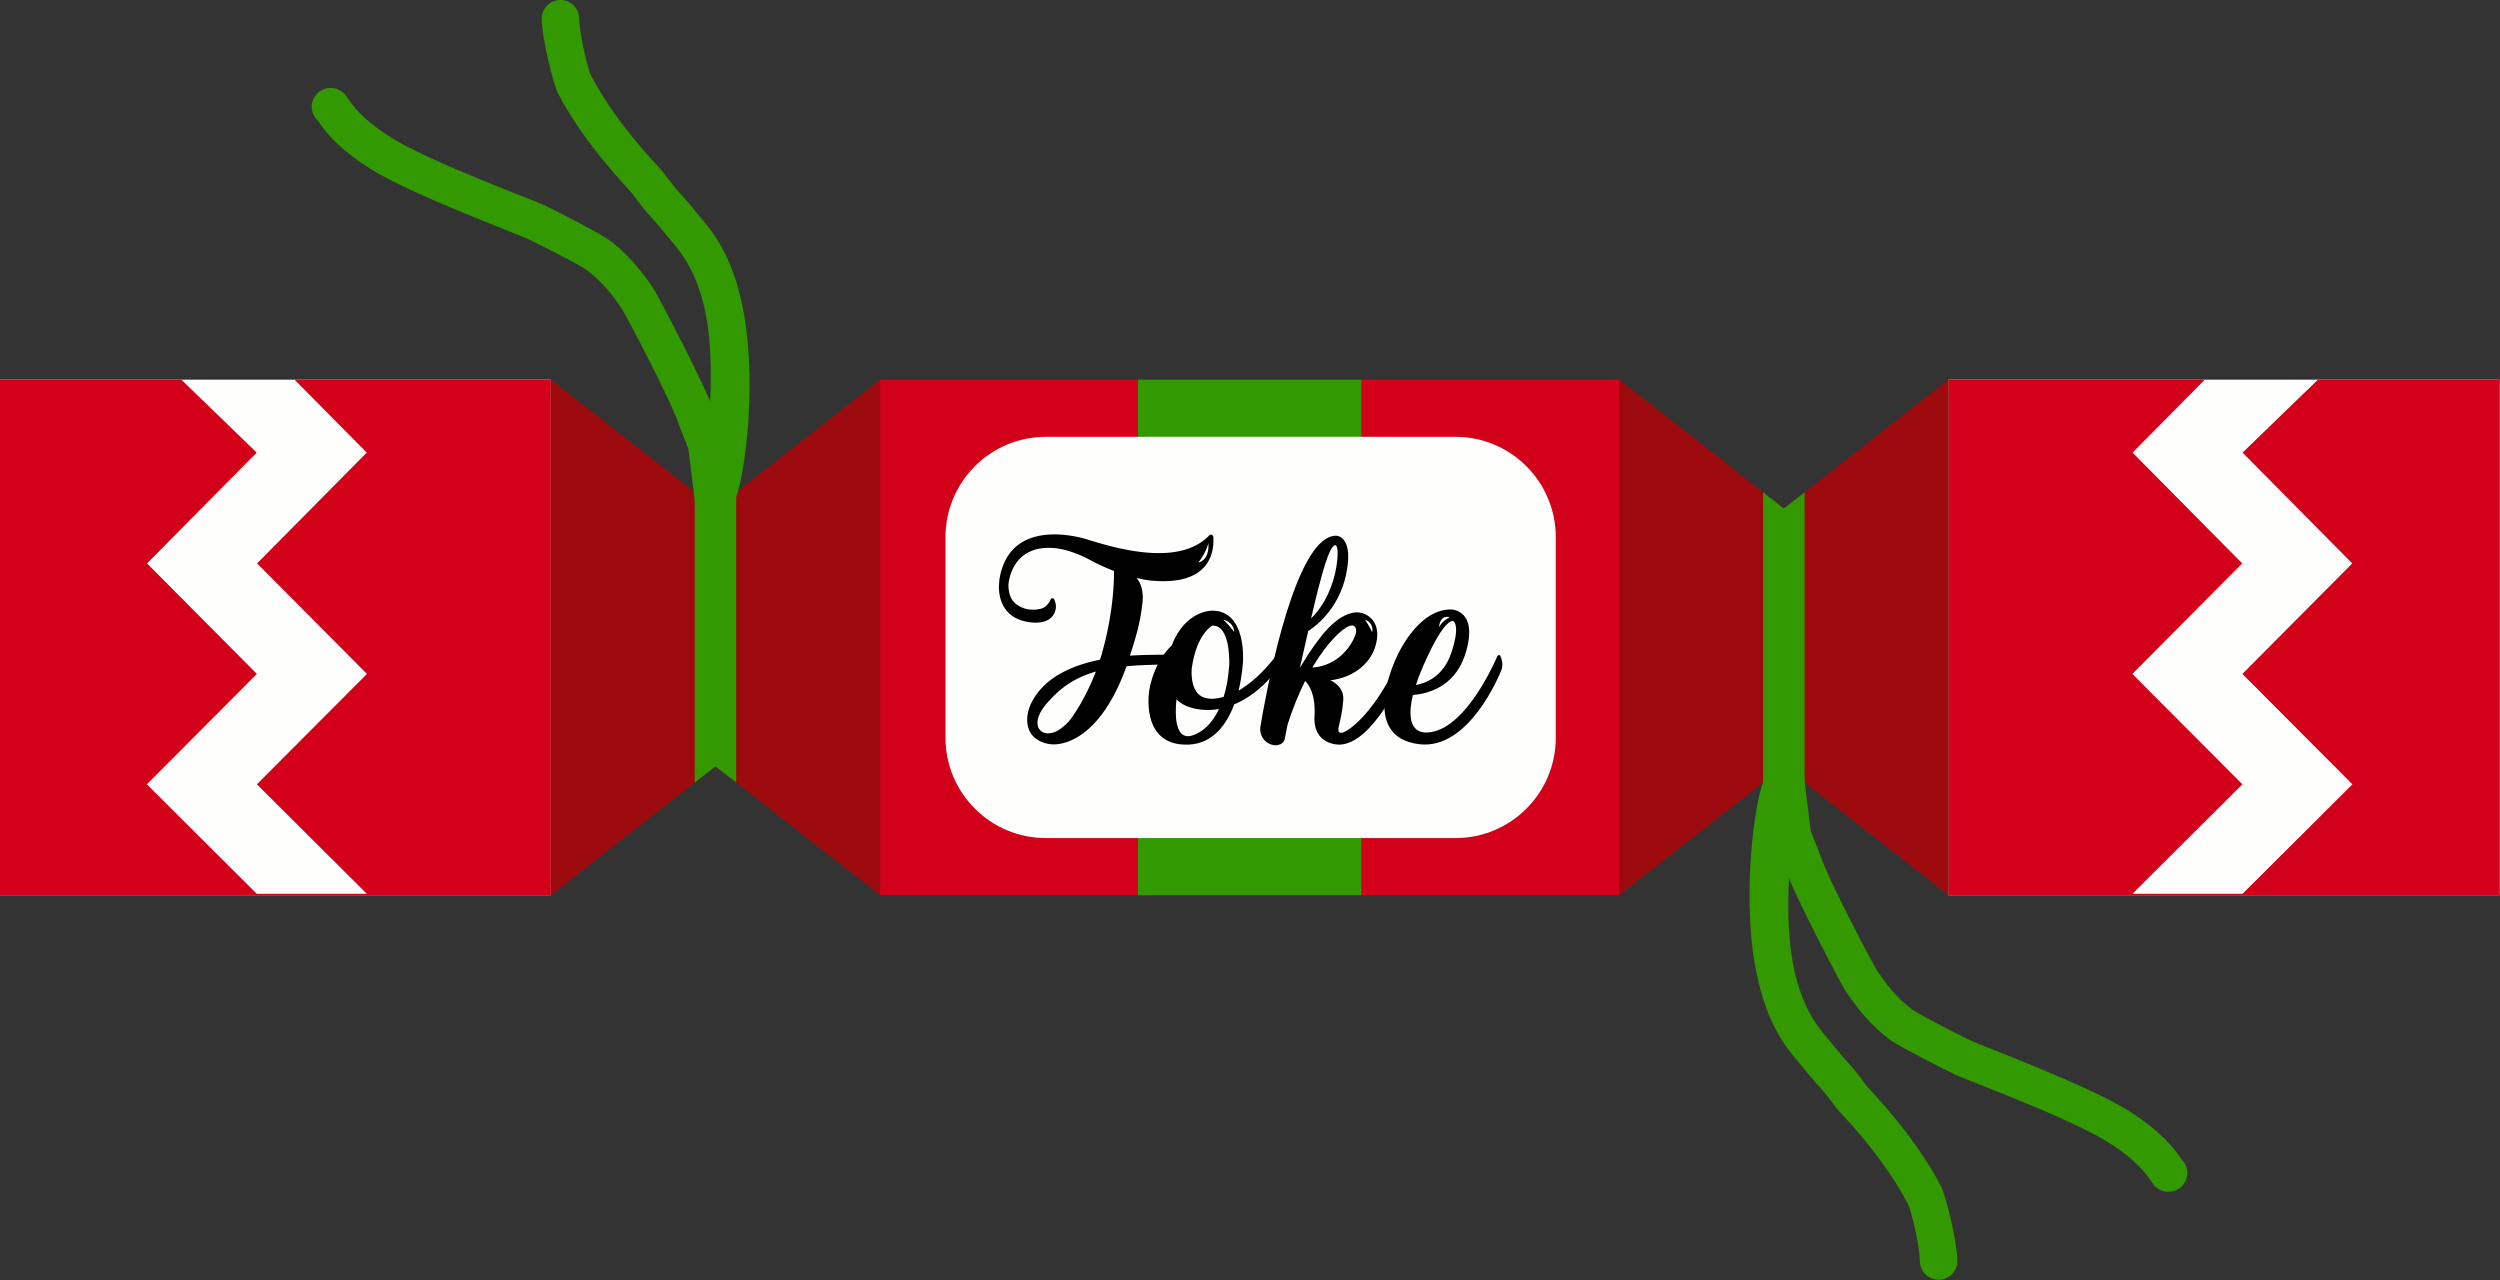 <svg xmlns="http://www.w3.org/2000/svg" viewBox="0 0 3332 1706" xml:space="preserve" style="fill-rule:evenodd;clip-rule:evenodd;stroke-linejoin:round;stroke-miterlimit:2"><rect x="0" y="0" width="3332" height="1706" fill="#333333" stroke="none"/><path style="fill:#fefffd" d="M0 506.06h734.124v687.059H0z"/><clipPath id="a"><path d="M0 506.06h734.124v687.059H0z"/></clipPath><g clip-path="url(#a)"><path d="m392.572 506.06 96.227 97.198-146.183 147.658 146.437 147.297-146.657 147.124 146.419 145.883H342.158l-146.419-145.883 146.657-147.124-146.437-147.297 146.183-147.658-100.394-97.198H0v687.058h734.124V506.06H392.572Z" style="fill:#d20018"/></g><path style="fill:#fefffd" d="M2596.91 506.06h734.124v687.059H2596.91z"/><path d="m2938.47 506.06-96.227 97.198 146.183 147.658-146.438 147.297 146.657 147.124-146.418 145.883h146.657l146.418-145.883-146.657-147.124 146.438-147.297L2988.9 603.258l100.393-97.198h241.748v687.058h-734.123V506.06h341.552Z" style="fill:#d20018"/><path d="m953.563 677.824 219.439-171.764v687.058l-219.439-171.764-219.439 171.764V506.06l219.439 171.764Z" style="fill:#9d0a0e"/><clipPath id="b"><path d="m953.563 677.824 219.439-171.764v687.058l-219.439-171.764-219.439 171.764V506.06l219.439 171.764Z"/></clipPath><g clip-path="url(#b)"><path style="fill:#390" d="M925.93 655.785h55.265v387.607H925.93z"/></g><path d="m2377.47 677.824 219.44-171.764v687.058l-219.44-171.764-219.439 171.764V506.06l219.439 171.764Z" style="fill:#9d0a0e"/><clipPath id="c"><path d="m2377.47 677.824 219.44-171.764v687.058l-219.44-171.764-219.439 171.764V506.06l219.439 171.764Z"/></clipPath><g clip-path="url(#c)"><path style="fill:#390" d="M2349.84 655.785h55.265v387.607h-55.265z"/></g><path style="fill:#d20018" d="M1173 506.06h985.033v687.059H1173z"/><path style="fill:#390" d="M1516.72 506.06h297.592v687.059H1516.72z"/><path d="M2073.55 715.899c0-73.786-59.905-133.691-133.691-133.691H1393.86c-73.786 0-133.691 59.905-133.691 133.691v267.38c0 73.786 59.905 133.691 133.691 133.691h545.999c73.786 0 133.691-59.905 133.691-133.691v-267.38Z" style="fill:#fefffd"/><path d="M423.434 160.54c6.575 9.777 22.631 34.55 70.931 64.927 53.117 33.408 195.202 86.456 208.218 92.553 14.432 6.76 68.724 34.18 79.493 42.023 19.219 13.997 35.972 34.721 48.446 54.402 3.454 5.45 62.873 116.964 74.578 152.077 3.807 11.419 8.868 21.202 12.426 32.304l.094.624c2.145 15.066 9.855 80.56 9.855 80.56 1.614 13.703 14.05 23.518 27.753 21.903 13.703-1.614 23.518-14.049 21.903-27.753 0 0-10.474-85.706-11.35-88.567-3.699-12.086-9.145-22.579-13.247-34.883-12.543-37.627-76.079-157.191-79.78-163.031-15.677-24.735-37.089-50.462-61.242-68.053-11.912-8.676-71.755-39.407-87.72-46.885-12.665-5.932-151.122-57.091-202.807-89.598-46.748-29.402-56.9-52.497-60.723-56.774-7.166-8.018-14.676-9.122-19.803-9.122-13.798 0-25 11.202-25 25 0 7.221 3.069 13.732 7.975 18.293Zm15.62 6.669.09.003-.797-.061.707.058Zm-1.432-.118.22.018-.832-.105.612.087Zm-1.458-.209.328.047-.712-.127.384.08Zm-1.483-.31.25.053-.362-.084.112.031Z" style="fill:#390"/><path d="M936.948 630.243c-7.277 5.155-11.556 14.049-10.374 23.51 2.317 18.549 12.549 25.105 16.86 27.089 7.918 3.643 26.791 6.282 36.975-16.511 11.662-26.099 31.662-164.115 6.585-267.87-16.318-67.512-43.508-94.38-56.806-110.812-27.657-34.174-22.6-23.999-46.817-56.742-4.754-6.428-58.748-58.804-94.956-126.821-5.293-9.942-16.203-57.522-16.411-77.349C771.859 10.94 760.54-.144 746.743.001c-13.797.145-24.881 11.464-24.736 25.262.27 25.766 15.394 87.397 22.272 100.319 37.889 71.173 93.918 126.331 98.892 133.057 24.934 33.712 19.675 23.279 48.15 58.465 10.951 13.531 33.634 35.507 47.072 91.104 17.964 74.326 4.267 183.887-1.445 222.035ZM2907.35 1545.05c-6.575-9.777-22.631-34.549-70.931-64.927-53.117-33.408-195.201-86.456-208.218-92.553-14.432-6.76-68.724-34.179-79.493-42.022-19.218-13.997-35.972-34.722-48.446-54.403-3.454-5.45-62.873-116.964-74.578-152.076-3.807-11.419-8.868-21.202-12.426-32.305l-.094-.624c-2.144-15.065-9.855-80.559-9.855-80.559-1.614-13.703-14.05-23.518-27.753-21.904-13.703 1.614-23.517 14.05-21.903 27.753 0 0 10.474 85.707 11.35 88.568 3.699 12.085 9.145 22.578 13.247 34.883 12.543 37.626 76.079 157.191 79.78 163.031 15.677 24.734 37.089 50.461 61.242 68.052 11.912 8.676 71.756 39.407 87.72 46.885 12.666 5.933 151.122 57.092 202.808 89.599 46.747 29.401 56.9 52.496 60.722 56.774 7.166 8.017 14.676 9.122 19.803 9.122 13.798 0 25-11.202 25-25 0-7.222-3.068-13.733-7.975-18.294Zm-11.497-6.084.362.084-.112-.032-.25-.052Zm-1.561-.305.713.127-.385-.08-.328-.047Zm-1.35-.18.832.106-.612-.088-.22-.018Zm-1.302-.102.797.06-.707-.058-.09-.002Z" style="fill:#390"/><path d="M2393.84 1075.35c7.277-5.155 11.556-14.049 10.374-23.51-2.317-18.549-12.549-25.105-16.86-27.088-7.918-3.643-26.791-6.282-36.975 16.51-11.662 26.099-31.662 164.116-6.584 267.87 16.317 67.513 43.507 94.38 56.805 110.812 27.657 34.175 22.6 23.999 46.817 56.743 4.754 6.427 58.748 58.803 94.956 126.82 5.293 9.943 16.203 57.523 16.411 77.349.145 13.797 11.464 24.881 25.261 24.736 13.797-.145 24.881-11.464 24.736-25.261-.27-25.767-15.393-87.398-22.272-100.319-37.889-71.174-93.918-126.332-98.892-133.057-24.934-33.713-19.675-23.279-48.15-58.465-10.951-13.532-33.634-35.507-47.072-91.105-17.964-74.325-4.267-183.886 1.445-222.035Z" style="fill:#390"/><g><path d="M1466.04 879.256c-33.294 6.659-67.005 20.393-85.733 47.861-17.063 24.554-12.069 46.195-2.497 54.935 10.405 9.989 24.971 9.989 24.971 9.989 1.248 0 59.097 6.242 98.634-104.045 15.399-1.665 45.78-2.497 73.664-2.497 1.249 0 2.497-1.249 2.497-2.497-1.248-5.411-5.41-10.405-11.653-10.405-18.728 0-39.953 0-59.93 1.249 11.237-34.127 14.566-51.19 16.647-70.751 0 0 3.33-19.56-7.907-32.878 13.318 3.329 21.225 3.746 21.225 3.746 78.242 6.659 82.404-39.954 81.155-58.265 0-2.914-3.746-4.162-5.41-2.081-38.705 40.369-117.363 19.56-161.062 5.826 0 0-82.403-28.3-110.703 27.468-4.162 8.324-7.908 19.977-8.324 30.797 0 0-6.243 47.861 44.531 52.023 24.555 1.664 30.798-11.653 31.214-21.225 0-3.746-1.249-7.076-2.497-9.989-.833-1.664-3.746-1.664-4.578.416-3.746 9.156-10.821 11.653-10.821 11.653-6.659 2.497-16.231 2.497-22.474.833-10.82-3.33-23.306-9.989-22.889-32.462 0 0 2.913-54.52 62.843-48.277 22.473 2.497 45.363 15.399 45.363 15.399a304.705 304.705 0 0 0 32.462 14.982c0 49.525-11.653 94.057-15.399 106.958 0 0-.832 4.162-3.329 11.237Zm-38.705 78.658s-5.41 7.907-16.231 14.982c-7.907 4.994-19.144 7.075-25.387-.416 0 0-11.653-11.653 11.237-37.04 12.486-13.734 29.965-30.797 63.676-40.369-7.075 17.895-17.896 41.618-33.295 62.843Zm183.119-233.893s2.913 21.225-13.318 25.803c0 0 9.989-12.485 13.318-25.803Z" style="fill-rule:nonzero"/><path d="M1583.82 992.457c32.878-1.249 51.19-27.052 61.178-53.687 29.965-12.486 51.19-37.457 58.681-48.693 3.33-4.995 3.746-11.237 1.665-15.815-.832-1.665-3.329-1.665-4.578-.416-16.231 21.641-33.71 37.04-49.941 46.612 4.994-21.225 5.826-39.121 5.826-39.121s4.994-67.421-40.785-67.421c0 0-35.792-1.249-54.104 46.196-11.653 11.237-24.554 29.965-29.965 59.513 0 0-13.317 74.913 52.023 72.832Zm61.178-150.241s-8.74-11.237-14.566-16.231c0 0 13.318 2.081 14.566 16.231Zm-56.6 48.277c6.659-46.612 27.468-56.601 27.468-56.601 24.97-1.248 22.473 52.439 22.473 52.439-1.248 17.063-3.745 31.213-7.491 42.45-9.572 2.914-17.896 3.33-24.971 1.249-21.225-5.827-17.479-39.537-17.479-39.537Zm-20.393 41.618c7.075 7.075 17.479 12.069 33.294 13.734 7.908.832 15.815.416 23.306-.833-15.815 34.127-39.953 36.208-39.953 36.208-18.728 1.248-18.728-29.133-16.647-49.109Z" style="fill-rule:nonzero"/><path d="M1702.01 993.289c.416-.416.416-.416.832-.416 4.994-.416 8.74-3.746 9.572-8.74l3.746-18.728c7.075-22.057 14.982-41.202 23.306-57.849 5.41 5.41 14.15 18.312 12.485 47.028-2.081 39.121 33.294 37.873 33.294 37.873 44.532-1.249 83.652-90.311 88.647-101.132 0-.832.416-1.665.416-2.497 1.248-6.659-1.665-11.653-3.746-14.566-1.248-1.665-3.745-1.665-4.162.416-32.878 75.745-71.999 103.629-79.906 101.964-7.075-1.665 1.665-13.734 3.746-42.867 1.248-14.15-7.492-22.473-17.064-27.051 48.693-6.243 59.098-42.867 59.098-42.867 7.907-22.89 1.248-39.537-14.15-45.779-27.468-11.237-57.849 30.797-57.849 30.797-11.237 14.15-21.225 29.965-27.884 41.618 1.664-7.908 3.745-16.647 5.826-25.803 1.665-7.908 3.746-15.815 5.411-23.723 21.641-13.733 45.363-42.034 51.606-81.571 3.329-19.56 1.248-30.797-2.497-37.04-4.994-9.155-12.902-8.323-12.902-8.323-4.578 0-8.74 1.665-13.318 4.578-46.612 29.965-78.657 202.263-86.565 249.291-2.497 13.734 8.324 26.219 22.058 25.387Zm126.934-150.657s-4.994-9.988-9.572-16.647c0 0 11.653 3.329 9.572 16.647Zm-51.19 7.908s20.809-22.89 27.884-15.399c7.075 7.907-8.74 28.3-8.74 28.3-17.063 22.474-39.12 25.803-47.86 26.219 10.404-17.479 20.393-30.381 28.716-39.12Zm2.081-124.022s5.827.416 1.249 29.133c-3.746 22.473-14.15 49.525-33.711 68.669 13.734-58.681 24.139-97.386 32.462-97.802Z" style="fill-rule:nonzero"/><path d="M1893.04 992.041c64.924 6.242 104.877-91.144 108.206-99.467 0-.416.417-.833.417-1.249 1.664-6.659 0-13.318-2.081-17.063-.416-1.665-2.914-1.665-3.746 0-8.74 19.976-48.693 104.877-97.802 101.964-21.641-2.497-19.977-28.717-14.982-49.942 17.063-1.248 54.935-9.156 69.501-53.271 19.561-60.346-18.311-60.762-18.311-60.762-46.196-.416-73.248 64.508-73.248 64.508s-52.022 106.542 32.046 115.282Zm29.965-168.137c2.081-1.665 6.242-2.497 9.156-1.248 0 0-9.989 4.578-14.15 13.317 0 0 0-7.907 4.994-12.069Zm-29.965 72.832s27.884-69.919 43.699-69.086c0 0 10.82 4.578-3.33 44.947-11.237 30.381-34.543 38.289-46.196 40.369 2.914-9.572 5.827-16.23 5.827-16.23Z" style="fill-rule:nonzero"/></g></svg>
